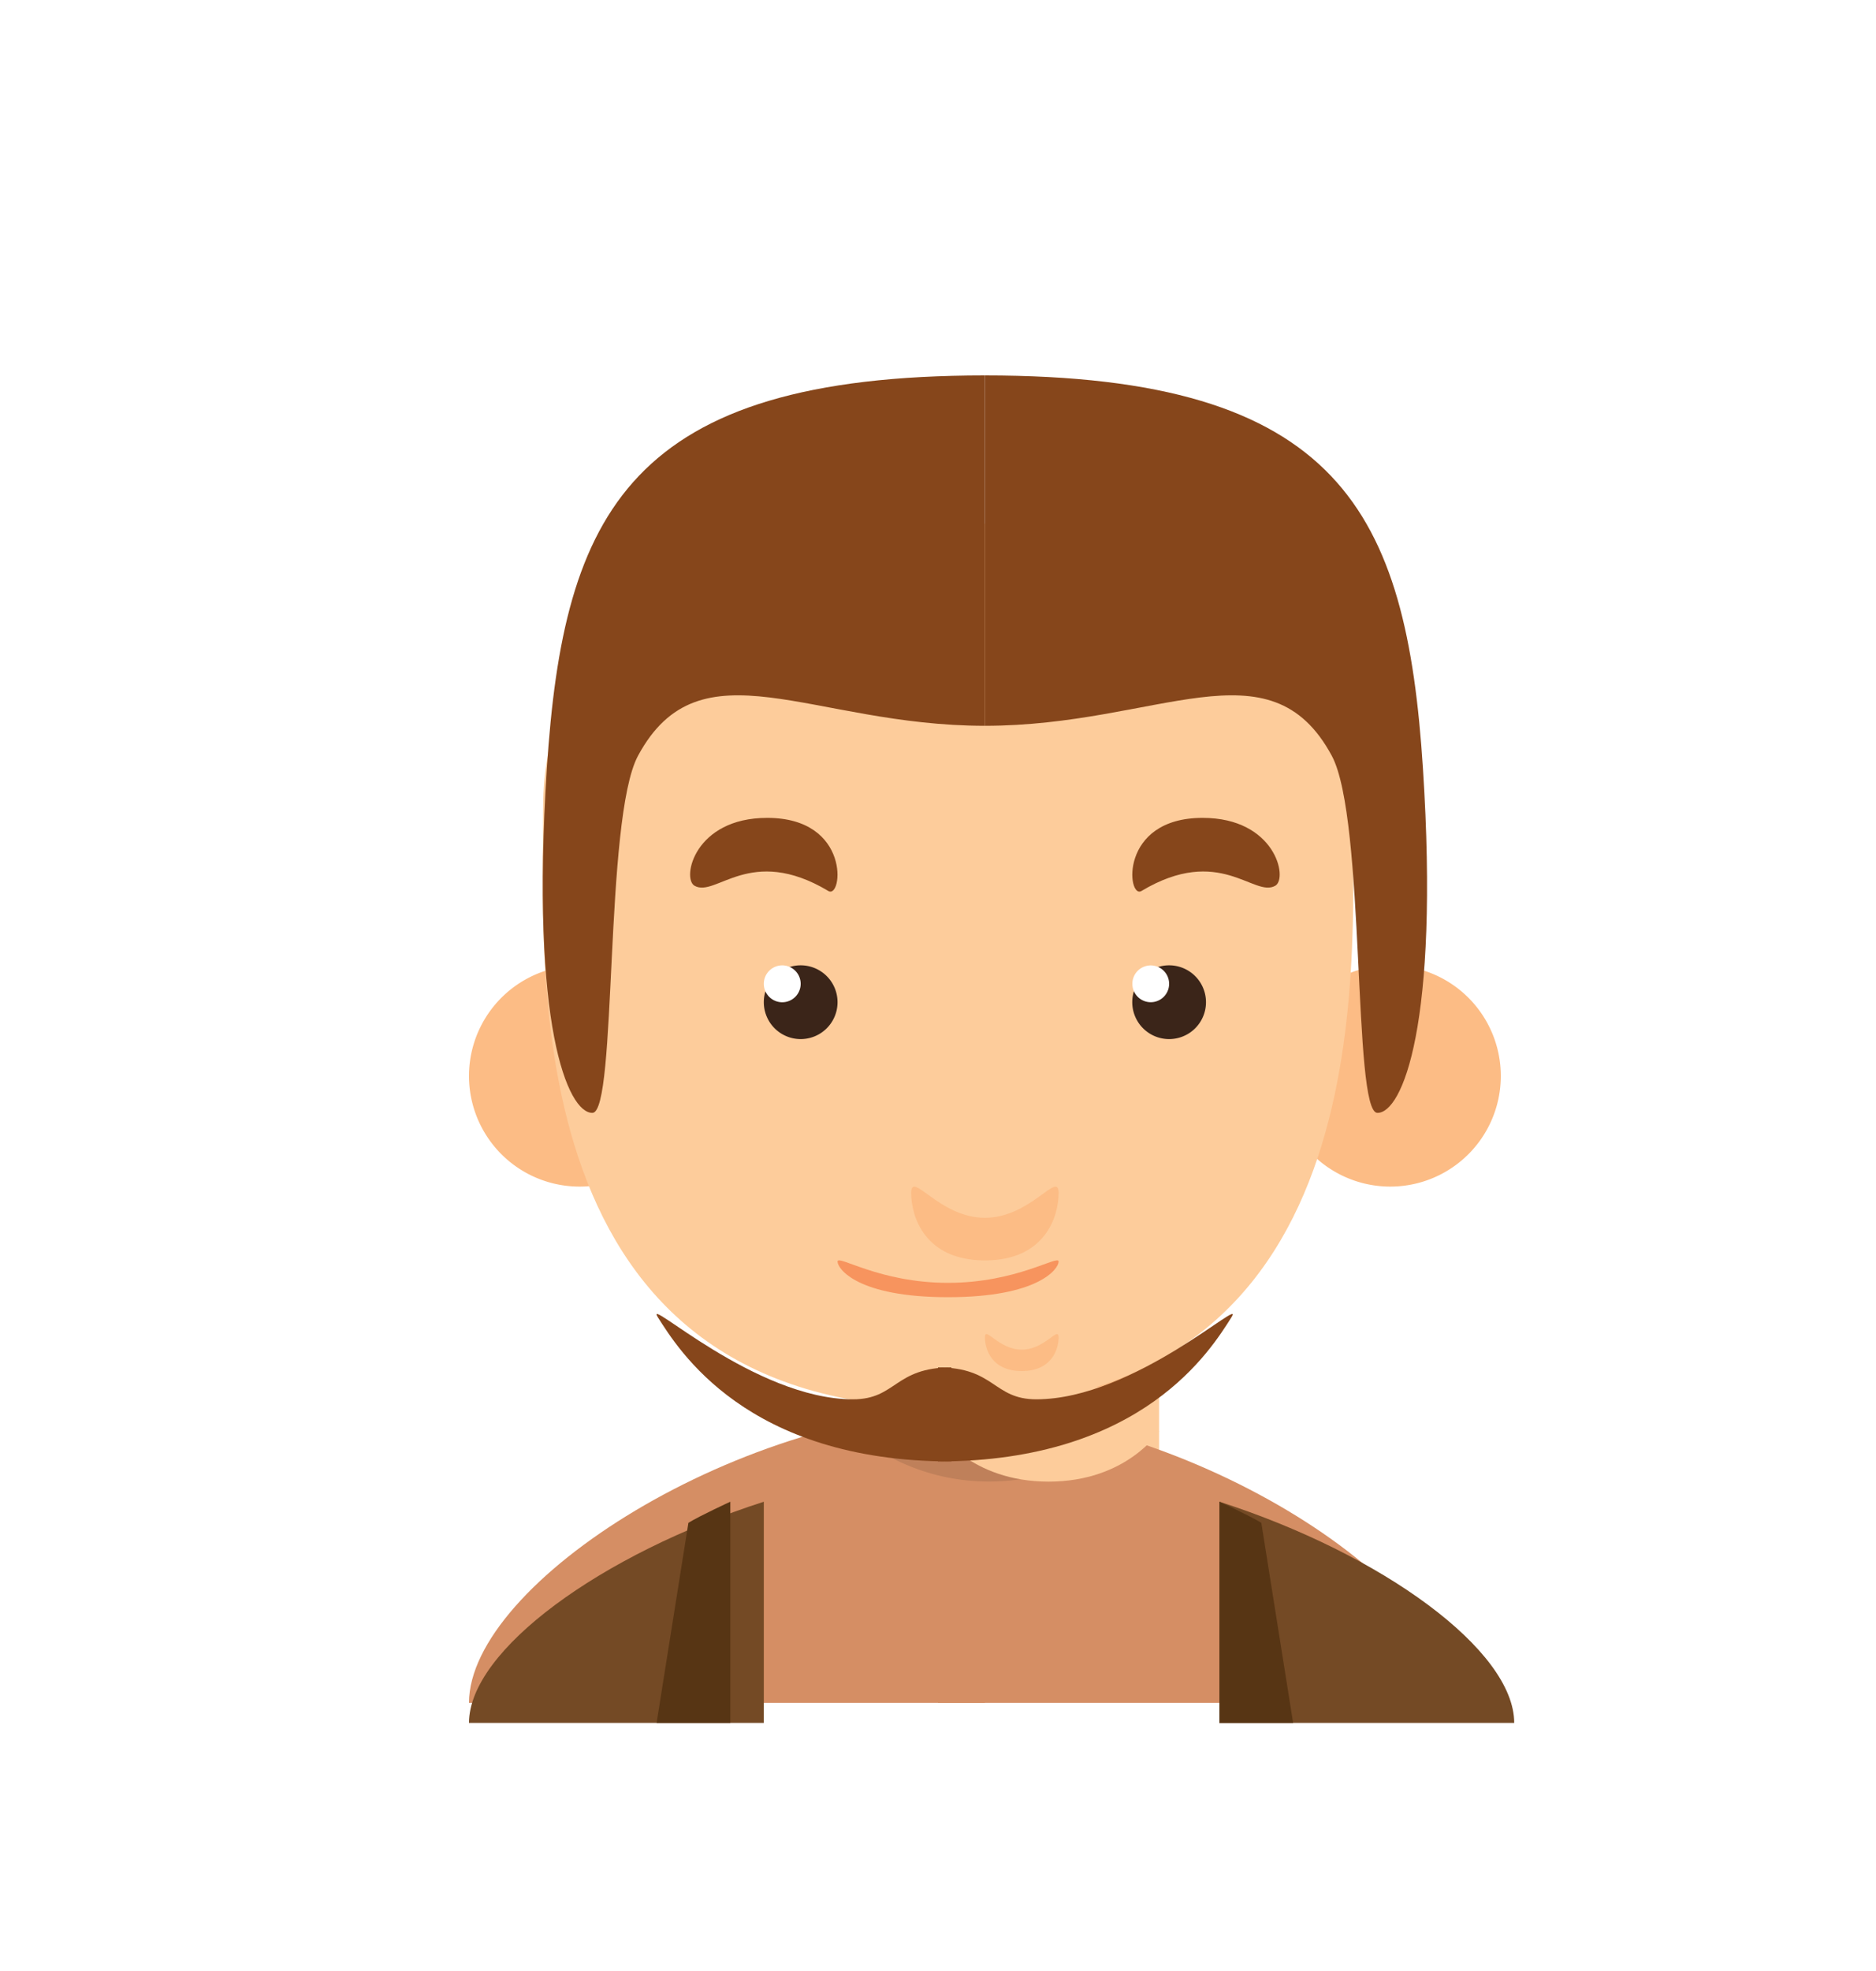 <svg xmlns="http://www.w3.org/2000/svg" width="20" height="21" viewBox="0 0 20 21">
    <g fill="none" fill-rule="evenodd">
        <path fill="#FFFFFF" d="M-353-336h1400V670H-353z"/>
        <path fill="#FDCC9B" d="M10 16.357h2.357V14H10z"/>
        <path fill="#FCBC85" d="M10 14.299s.992.606 2.357.466V14H10v.299zM7.357 11.464a1.178 1.178 0 1 1-2.357 0 1.178 1.178 0 0 1 2.357 0zM16 11.464a1.178 1.178 0 1 1-2.357 0 1.178 1.178 0 0 1 2.357 0z"/>
        <path fill="#FDCC9B" d="M14.424 8.615c0-1.758-1.335-3.044-4.317-3.044S5.79 6.857 5.79 8.615c0 1.757-.312 6.385 4.317 6.385 4.629 0 4.317-4.628 4.317-6.385z"/>
        <path fill="#3B2519" d="M8.929 10.678a.393.393 0 1 1-.786 0 .393.393 0 0 1 .786 0z"/>
        <path fill="#FFF" d="M8.536 10.482a.196.196 0 1 1-.393 0 .196.196 0 0 1 .393 0z"/>
        <path fill="#86461B" d="M7.404 9.437c.227.131.592-.443 1.427.056.152.091.243-.779-.652-.779-.775 0-.912.644-.775.723z"/>
        <path fill="#3B2519" d="M12.857 10.678a.393.393 0 1 1-.786 0 .393.393 0 0 1 .786 0z"/>
        <path fill="#FFF" d="M12.464 10.482a.196.196 0 1 1-.392 0 .196.196 0 0 1 .392 0z"/>
        <path fill="#86461B" d="M13.596 9.437c-.227.131-.592-.443-1.427.056-.152.091-.243-.779.652-.779.775 0 .912.644.775.723z"/>
        <path fill="#FCBC85" d="M10.5 12.975c-.49 0-.786-.512-.786-.264 0 .247.142.718.786.718s.786-.471.786-.718c0-.248-.296.264-.786.264zM10.893 14.38c-.246 0-.393-.256-.393-.132s.07.36.393.36c.322 0 .393-.236.393-.36s-.148.132-.393.132z"/>
        <path fill="#F7945E" d="M10.107 13.668c-.735 0-1.178-.304-1.178-.227 0 .077.212.38 1.178.38s1.179-.303 1.179-.38c0-.077-.443.227-1.179.227z"/>
        <path fill="#D58E64" d="M10.5 15v3.143H5C5 16.87 7.897 15 10.5 15z"/>
        <path fill="#D58E64" d="M10 15v3.143h5.5C15.5 16.87 12.603 15 10 15z"/>
        <path fill="#BF805A" d="M10.544 15A7.75 7.75 0 0 0 9 15.165c.003.004.563.62 1.544.62.908 0 1.511-.527 1.599-.609a7.783 7.783 0 0 0-1.6-.176z"/>
        <path fill="#FDCC9B" d="M10 15.249s.345.537 1.179.537c.834 0 1.178-.537 1.178-.537s-1.223-.56-2.357 0z"/>
        <path fill="#86461B" d="M10.143 14.57v1.001c-2.191 0-2.914-1.2-3.129-1.535-.159-.249 1.031.873 2.08.873.462 0 .441-.34 1.049-.34z"/>
        <path fill="#86461B" d="M10 14.57v1.001c2.191 0 2.914-1.2 3.128-1.535.16-.249-1.03.873-2.08.873-.46 0-.44-.34-1.048-.34zM10.5 7.733V4C6.714 4 6.006 5.457 5.83 8.189c-.177 2.731.222 3.672.486 3.668.265-.004.123-3.132.486-3.805.663-1.23 1.848-.319 3.698-.319z"/>
        <path fill="#86461B" d="M10.5 7.733V4c3.786 0 4.494 1.457 4.67 4.189.177 2.731-.222 3.672-.486 3.668-.265-.004-.123-3.132-.486-3.805-.663-1.23-1.849-.319-3.698-.319z"/>
        <path fill="#744A25" d="M8.143 16C6.403 16.56 5 17.584 5 18.357h3.143V16z"/>
        <path fill="#573514" d="M7.786 18.357V16s-.332.153-.447.225L7 18.357h.786z"/>
        <path fill="#744A25" d="M13 16c1.74.56 3.143 1.584 3.143 2.357H13V16z"/>
        <path fill="#573514" d="M13 18.357V16s.332.153.447.225l.339 2.132H13z"/>
    </g>
</svg>
